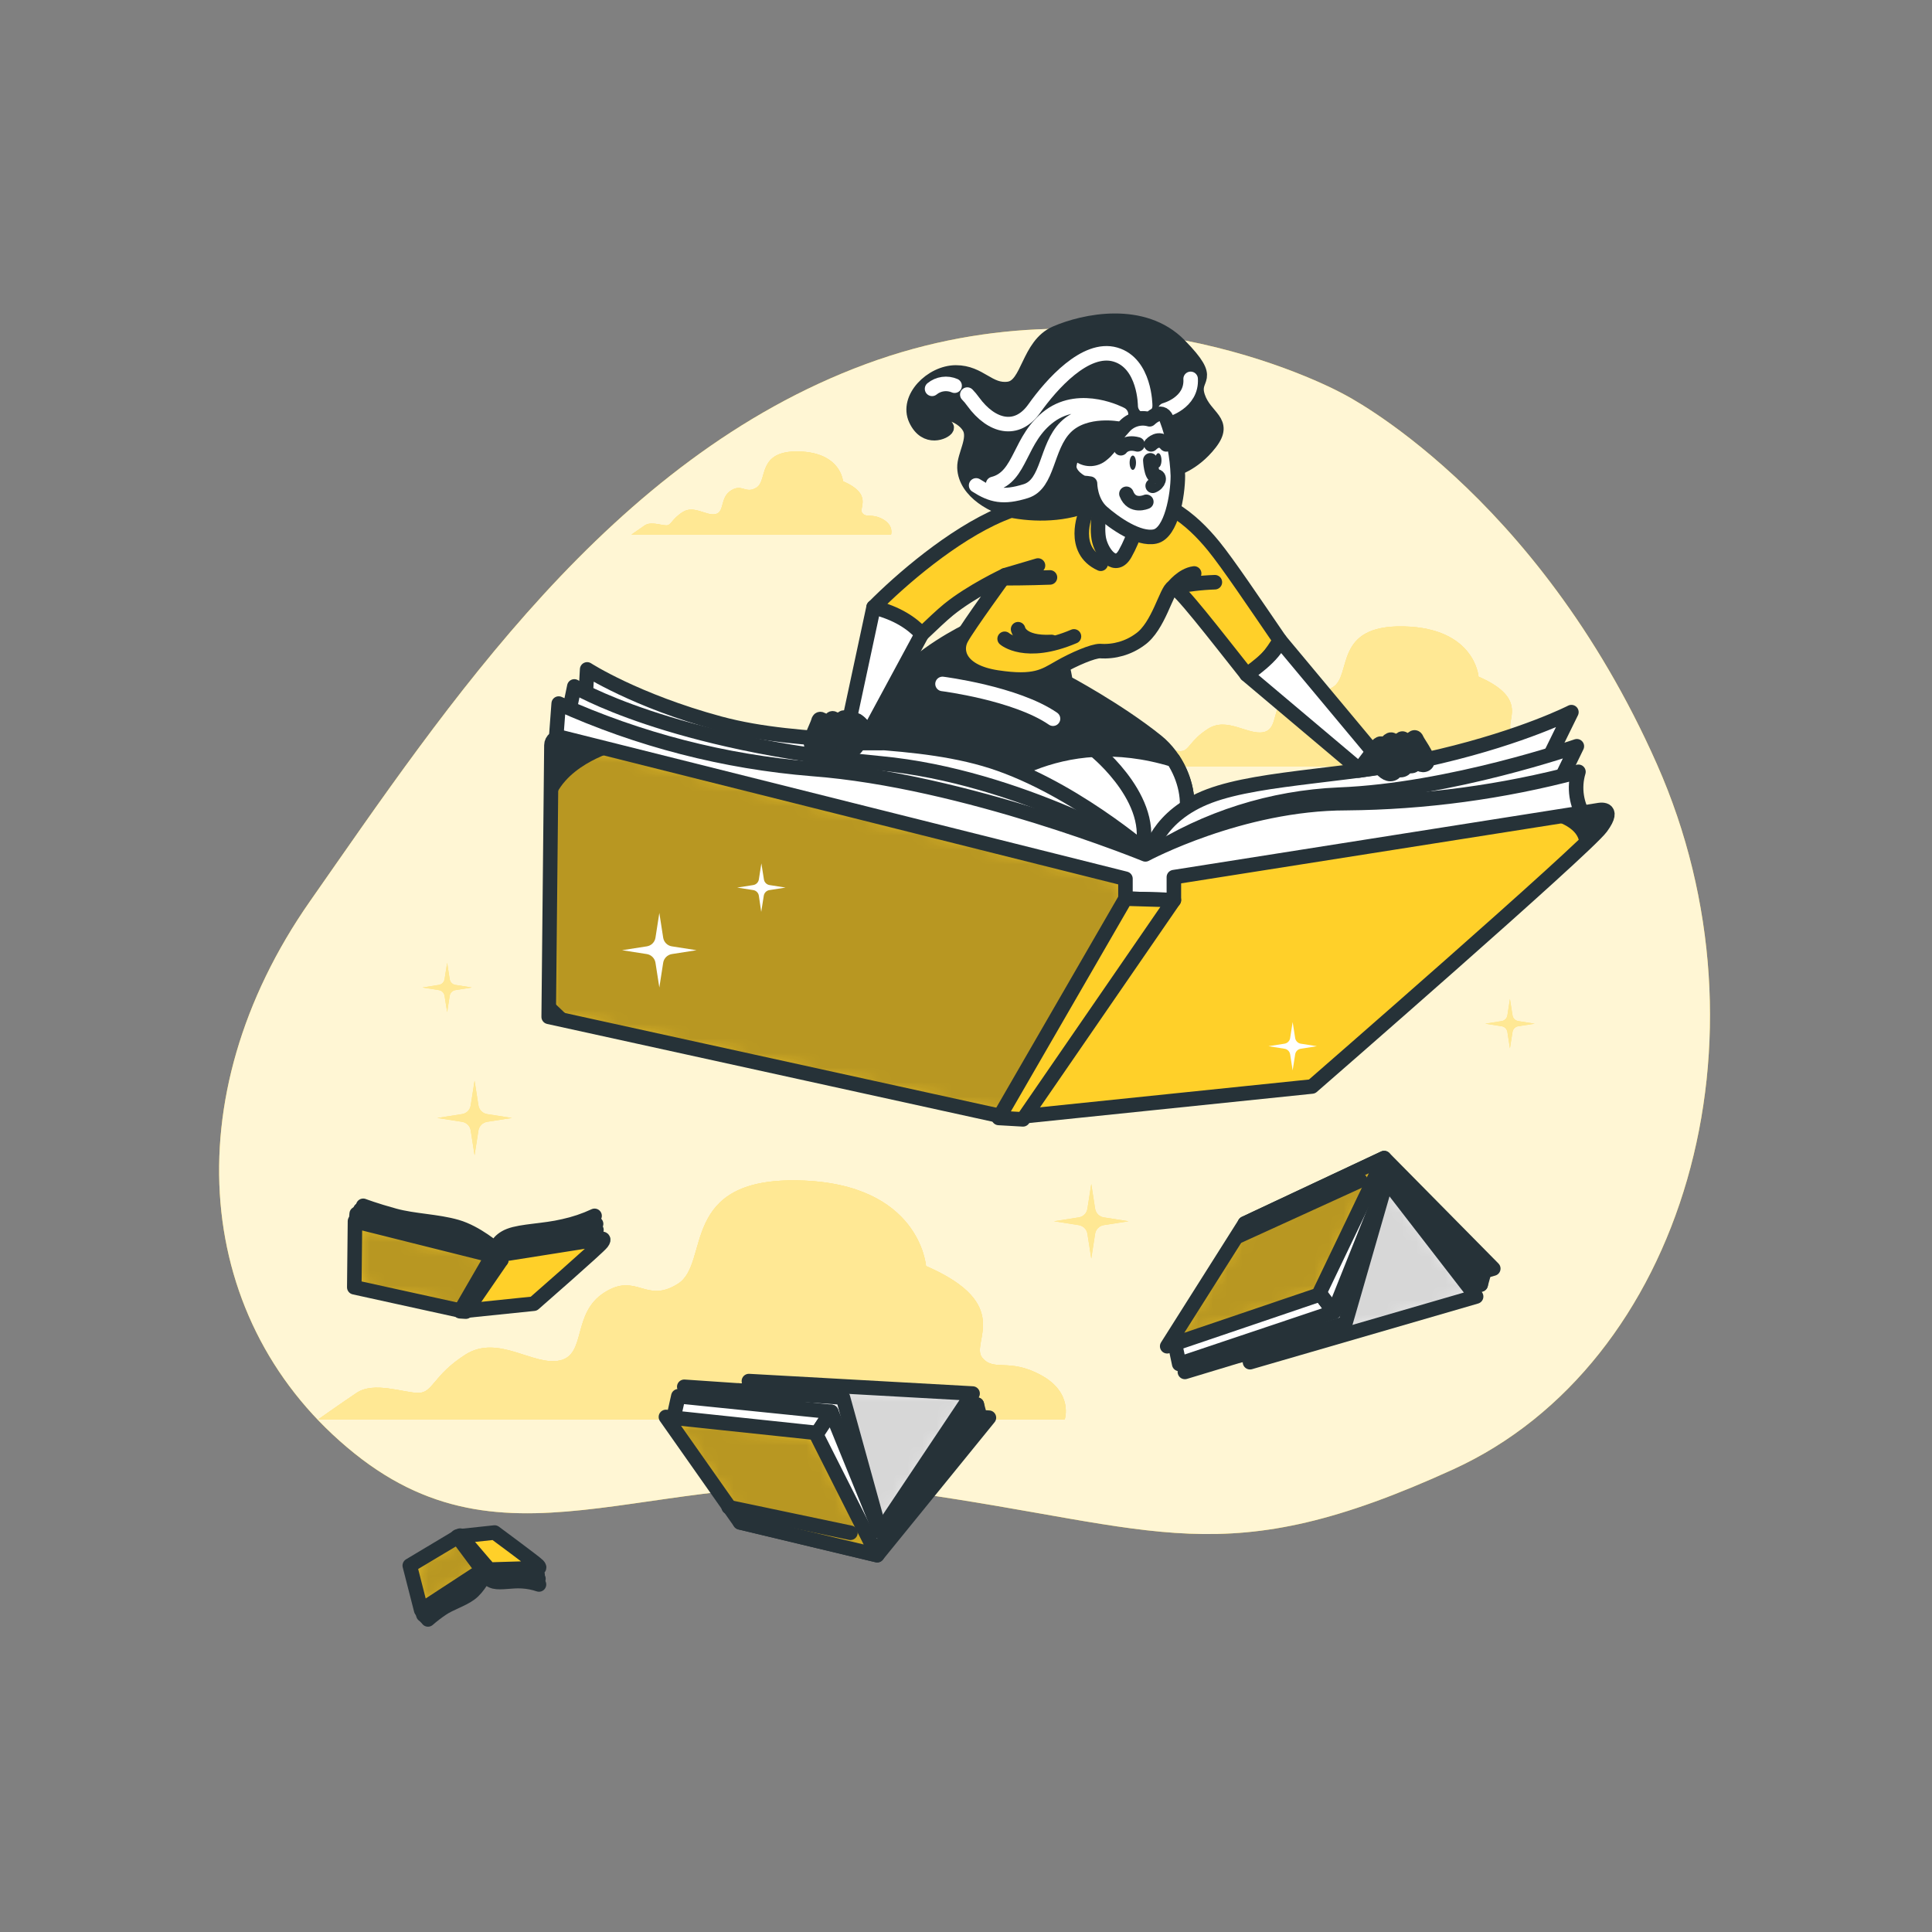 <svg width="133" height="133" viewBox="0 0 133 133" fill="none" xmlns="http://www.w3.org/2000/svg">
<rect x="0" y="0" width="133" height="133" fill="#808080" stroke="none"/>
<path d="M92.496 27.132C92.496 27.132 77.166 18.559 59.584 25.071C42.001 31.582 30.781 48.537 21.338 62.045C11.895 75.552 13.329 91.161 24.397 100.051C35.465 108.94 45.491 100.317 62.728 102.745C79.965 105.174 84.159 108.408 100.045 101.149C115.931 93.89 122.405 71.442 114.063 52.607C105.721 33.772 92.496 27.132 92.496 27.132Z" fill="#FFD029"/>
<path opacity="0.8" d="M92.496 27.132C92.496 27.132 77.166 18.559 59.584 25.071C42.001 31.582 30.781 48.537 21.338 62.045C11.895 75.552 13.329 91.161 24.397 100.051C35.465 108.94 45.491 100.317 62.728 102.745C79.965 105.174 84.159 108.408 100.045 101.149C115.931 93.89 122.405 71.442 114.063 52.607C105.721 33.772 92.496 27.132 92.496 27.132Z" fill="white"/>
<path d="M106.443 50.995C105.132 50.279 104.536 50.875 104.049 50.279C103.563 49.684 105.361 48.133 101.783 46.582C101.783 46.582 101.546 43.244 96.657 43.124C91.768 43.004 93.098 46.465 91.768 47.298C90.438 48.13 90.098 46.822 88.786 47.657C87.475 48.492 88.071 50.16 86.999 50.399C85.927 50.639 84.496 49.335 83.184 50.16C81.873 50.984 81.873 51.711 81.275 51.711C80.676 51.711 79.487 51.234 78.772 51.711C78.056 52.187 77.221 52.775 77.221 52.775H107.398C107.398 52.775 107.758 51.711 106.443 50.995Z" fill="#FFD029"/>
<path opacity="0.5" d="M106.443 50.995C105.132 50.279 104.536 50.875 104.049 50.279C103.563 49.684 105.361 48.133 101.783 46.582C101.783 46.582 101.546 43.244 96.657 43.124C91.768 43.004 93.098 46.465 91.768 47.298C90.438 48.13 90.098 46.822 88.786 47.657C87.475 48.492 88.071 50.16 86.999 50.399C85.927 50.639 84.496 49.335 83.184 50.16C81.873 50.984 81.873 51.711 81.275 51.711C80.676 51.711 79.487 51.234 78.772 51.711C78.056 52.187 77.221 52.775 77.221 52.775H107.398C107.398 52.775 107.758 51.711 106.443 50.995Z" fill="#FFD029"/>
<path d="M60.772 35.743C59.995 35.32 59.642 35.674 59.36 35.32C59.078 34.966 60.136 34.048 58.03 33.128C58.03 33.128 57.889 31.149 54.992 31.08C52.095 31.011 52.864 33.059 52.095 33.554C51.326 34.048 51.106 33.272 50.326 33.764C49.547 34.256 49.903 35.248 49.262 35.392C48.621 35.535 47.778 34.753 47.001 35.248C46.224 35.743 46.224 36.168 45.871 36.168C45.517 36.168 44.807 35.884 44.386 36.168C43.966 36.453 43.469 36.804 43.469 36.804H61.339C61.339 36.804 61.551 36.176 60.772 35.743Z" fill="#FFD029"/>
<path opacity="0.5" d="M60.772 35.743C59.995 35.32 59.642 35.674 59.36 35.32C59.078 34.966 60.136 34.048 58.03 33.128C58.03 33.128 57.889 31.149 54.992 31.08C52.095 31.011 52.864 33.059 52.095 33.554C51.326 34.048 51.106 33.272 50.326 33.764C49.547 34.256 49.903 35.248 49.262 35.392C48.621 35.535 47.778 34.753 47.001 35.248C46.224 35.743 46.224 36.168 45.871 36.168C45.517 36.168 44.807 35.884 44.386 36.168C43.966 36.453 43.469 36.804 43.469 36.804H61.339C61.339 36.804 61.551 36.176 60.772 35.743Z" fill="#FFD029"/>
<path d="M71.67 94.67C69.436 93.449 68.42 94.465 67.606 93.449C66.792 92.433 69.84 89.794 63.746 87.153C63.746 87.153 63.339 81.463 55.011 81.261C46.682 81.059 48.914 86.948 46.679 88.371C44.445 89.794 43.836 87.557 41.602 88.98C39.367 90.403 40.381 93.236 38.553 93.654C36.726 94.072 34.297 91.824 32.052 93.247C29.807 94.67 29.818 95.888 28.802 95.888C27.786 95.888 25.753 95.074 24.546 95.888C23.338 96.702 21.904 97.716 21.904 97.716H73.296C73.296 97.716 73.905 95.888 71.67 94.67Z" fill="#FFD029"/>
<path opacity="0.5" d="M71.67 94.67C69.436 93.449 68.42 94.465 67.606 93.449C66.792 92.433 69.84 89.794 63.746 87.153C63.746 87.153 63.339 81.463 55.011 81.261C46.682 81.059 48.914 86.948 46.679 88.371C44.445 89.794 43.836 87.557 41.602 88.98C39.367 90.403 40.381 93.236 38.553 93.654C36.726 94.072 34.297 91.824 32.052 93.247C29.807 94.67 29.818 95.888 28.802 95.888C27.786 95.888 25.753 95.074 24.546 95.888C23.338 96.702 21.904 97.716 21.904 97.716H73.296C73.296 97.716 73.905 95.888 71.67 94.67Z" fill="#FFD029"/>
<g opacity="0.5">
<path d="M106.443 50.995C105.132 50.279 104.536 50.875 104.049 50.279C103.563 49.684 105.361 48.133 101.783 46.582C101.783 46.582 101.546 43.244 96.657 43.124C91.768 43.004 93.098 46.465 91.768 47.298C90.438 48.13 90.098 46.822 88.786 47.657C87.475 48.492 88.071 50.16 86.999 50.399C85.927 50.639 84.496 49.335 83.184 50.16C81.873 50.984 81.873 51.711 81.275 51.711C80.676 51.711 79.487 51.234 78.772 51.711C78.056 52.187 77.221 52.775 77.221 52.775H107.398C107.398 52.775 107.758 51.711 106.443 50.995Z" fill="white"/>
<path opacity="0.5" d="M106.443 50.995C105.132 50.279 104.536 50.875 104.049 50.279C103.563 49.684 105.361 48.133 101.783 46.582C101.783 46.582 101.546 43.244 96.657 43.124C91.768 43.004 93.098 46.465 91.768 47.298C90.438 48.13 90.098 46.822 88.786 47.657C87.475 48.492 88.071 50.16 86.999 50.399C85.927 50.639 84.496 49.335 83.184 50.16C81.873 50.984 81.873 51.711 81.275 51.711C80.676 51.711 79.487 51.234 78.772 51.711C78.056 52.187 77.221 52.775 77.221 52.775H107.398C107.398 52.775 107.758 51.711 106.443 50.995Z" fill="white"/>
</g>
<g opacity="0.5">
<path d="M60.772 35.743C59.995 35.32 59.642 35.674 59.36 35.32C59.078 34.966 60.136 34.048 58.03 33.128C58.03 33.128 57.889 31.149 54.992 31.08C52.095 31.011 52.864 33.059 52.095 33.554C51.326 34.048 51.106 33.272 50.326 33.764C49.547 34.256 49.903 35.248 49.262 35.392C48.621 35.535 47.778 34.753 47.001 35.248C46.224 35.743 46.224 36.168 45.871 36.168C45.517 36.168 44.807 35.884 44.386 36.168C43.966 36.453 43.469 36.804 43.469 36.804H61.339C61.339 36.804 61.551 36.176 60.772 35.743Z" fill="white"/>
<path opacity="0.5" d="M60.772 35.743C59.995 35.32 59.642 35.674 59.36 35.32C59.078 34.966 60.136 34.048 58.03 33.128C58.03 33.128 57.889 31.149 54.992 31.08C52.095 31.011 52.864 33.059 52.095 33.554C51.326 34.048 51.106 33.272 50.326 33.764C49.547 34.256 49.903 35.248 49.262 35.392C48.621 35.535 47.778 34.753 47.001 35.248C46.224 35.743 46.224 36.168 45.871 36.168C45.517 36.168 44.807 35.884 44.386 36.168C43.966 36.453 43.469 36.804 43.469 36.804H61.339C61.339 36.804 61.551 36.176 60.772 35.743Z" fill="white"/>
</g>
<g opacity="0.5">
<path d="M71.67 94.67C69.436 93.449 68.42 94.465 67.606 93.449C66.792 92.433 69.84 89.794 63.746 87.153C63.746 87.153 63.339 81.463 55.011 81.261C46.682 81.059 48.914 86.948 46.679 88.371C44.445 89.794 43.836 87.557 41.602 88.98C39.367 90.403 40.381 93.236 38.553 93.654C36.726 94.072 34.297 91.824 32.052 93.247C29.807 94.67 29.818 95.888 28.802 95.888C27.786 95.888 25.753 95.074 24.546 95.888C23.338 96.702 21.904 97.716 21.904 97.716H73.296C73.296 97.716 73.905 95.888 71.67 94.67Z" fill="white"/>
<path opacity="0.5" d="M71.67 94.67C69.436 93.449 68.42 94.465 67.606 93.449C66.792 92.433 69.84 89.794 63.746 87.153C63.746 87.153 63.339 81.463 55.011 81.261C46.682 81.059 48.914 86.948 46.679 88.371C44.445 89.794 43.836 87.557 41.602 88.98C39.367 90.403 40.381 93.236 38.553 93.654C36.726 94.072 34.297 91.824 32.052 93.247C29.807 94.67 29.818 95.888 28.802 95.888C27.786 95.888 25.753 95.074 24.546 95.888C23.338 96.702 21.904 97.716 21.904 97.716H73.296C73.296 97.716 73.905 95.888 71.67 94.67Z" fill="white"/>
</g>
<path d="M34.119 86.006C34.119 86.006 32.804 84.854 31.445 84.46C30.086 84.067 28.519 84.058 27.165 83.689C25.811 83.319 25.003 83.008 25.003 83.008L24.934 84.231L34.063 86.697L40.308 84.968L40.931 83.699C40.25 84.016 39.536 84.256 38.803 84.415C37.444 84.737 35.922 84.737 35.079 85.061C34.236 85.386 34.119 86.006 34.119 86.006Z" fill="white" stroke="#263238" stroke-linecap="round" stroke-linejoin="round"/>
<path d="M24.806 83.285C26.591 83.831 28.42 84.218 30.273 84.442C31.666 84.631 32.989 85.169 34.119 86.006C35.038 85.419 36.096 85.085 37.186 85.038C38.497 84.939 39.79 84.675 41.035 84.253L40.644 85.051L33.935 86.365L24.668 83.945L24.806 83.285Z" fill="white" stroke="#263238" stroke-linecap="round" stroke-linejoin="round"/>
<path d="M24.554 83.561C25.972 84.104 27.457 84.45 28.969 84.59C31.438 84.776 34.05 86.005 34.05 86.005C35.06 85.496 36.169 85.212 37.3 85.175C38.57 85.164 39.833 84.993 41.059 84.667C41.021 84.794 41.011 84.929 41.031 85.06C41.051 85.192 41.099 85.317 41.173 85.428L34.026 86.949L24.506 84.183L24.554 83.561Z" fill="white" stroke="#263238" stroke-linecap="round" stroke-linejoin="round"/>
<path d="M24.437 84.068L33.728 86.396V86.715L34.51 86.736V86.369L41.381 85.284C41.381 85.284 41.681 85.215 41.426 85.55C41.171 85.885 36.747 89.748 36.747 89.748L31.837 90.253L24.389 88.617L24.437 84.068Z" fill="#FFD029"/>
<mask id="mask0_12435_52454" style="mask-type:luminance" maskUnits="userSpaceOnUse" x="24" y="84" width="18" height="7">
<path d="M24.437 84.068L33.728 86.396V86.715L34.51 86.736V86.369L41.381 85.284C41.381 85.284 41.681 85.215 41.426 85.55C41.171 85.885 36.747 89.748 36.747 89.748L31.837 90.253L24.389 88.617L24.437 84.068Z" fill="white"/>
</mask>
<g mask="url(#mask0_12435_52454)">
<path opacity="0.3" d="M33.727 86.72V86.396L24.436 84.068L24.391 88.633L31.836 90.269L31.969 90.255L33.935 86.726L33.727 86.72Z" fill="#121212"/>
</g>
<path d="M24.437 84.068L33.728 86.396V86.715L34.51 86.736V86.369L41.381 85.284C41.381 85.284 41.681 85.215 41.426 85.55C41.171 85.885 36.747 89.748 36.747 89.748L31.837 90.253L24.389 88.617L24.437 84.068Z" stroke="#263238" stroke-linecap="round" stroke-linejoin="round"/>
<path d="M33.727 86.721L31.674 90.269L32.068 90.293L34.509 86.742L33.727 86.721Z" fill="#FFD029" stroke="#263238" stroke-linecap="round" stroke-linejoin="round"/>
<path d="M33.399 108.355C33.399 108.355 32.952 109.291 32.356 109.719C31.76 110.148 31 110.35 30.398 110.762C30.072 110.983 29.759 111.224 29.462 111.483L29.223 110.669L33.25 107.895L36.588 108.299L37.104 109.076C36.731 108.949 36.343 108.874 35.95 108.852C35.234 108.802 34.492 108.988 34.021 108.873C33.886 108.838 33.759 108.774 33.652 108.684C33.544 108.594 33.458 108.482 33.399 108.355Z" fill="white" stroke="#263238" stroke-linecap="round" stroke-linejoin="round"/>
<path d="M29.315 111.321C30.08 110.745 30.909 110.261 31.786 109.877C32.464 109.543 33.026 109.012 33.398 108.355C33.908 108.621 34.49 108.714 35.058 108.621C35.726 108.529 36.405 108.549 37.066 108.68L36.739 108.182L33.249 108.129L29.137 110.887L29.315 111.321Z" fill="white" stroke="#263238" stroke-linecap="round" stroke-linejoin="round"/>
<path d="M29.145 111.167C29.727 110.642 30.398 110.225 31.127 109.936C32.297 109.51 33.367 108.364 33.367 108.364C33.915 108.578 34.512 108.634 35.09 108.526C35.718 108.379 36.367 108.34 37.008 108.411C36.928 108.246 36.903 108.06 36.936 107.879L33.196 107.73L29.018 110.755L29.145 111.167Z" fill="white" stroke="#263238" stroke-linecap="round" stroke-linejoin="round"/>
<path d="M28.994 110.839L33.133 108.136L33.077 107.921L33.457 107.809L33.518 108.056L37.051 107.95C37.051 107.95 37.208 107.95 37.027 107.758C36.846 107.567 34.048 105.5 34.048 105.5L31.566 105.766L28.209 107.774L28.994 110.839Z" fill="#FFD029"/>
<mask id="mask1_12435_52454" style="mask-type:luminance" maskUnits="userSpaceOnUse" x="28" y="105" width="10" height="6">
<path d="M28.994 110.839L33.133 108.136L33.077 107.921L33.457 107.809L33.518 108.056L37.051 107.95C37.051 107.95 37.208 107.95 37.027 107.758C36.846 107.567 34.048 105.5 34.048 105.5L31.566 105.766L28.209 107.774L28.994 110.839Z" fill="white"/>
</mask>
<g mask="url(#mask1_12435_52454)">
<path opacity="0.3" d="M33.087 107.921L33.143 108.136L29.004 110.839L28.211 107.766L31.568 105.758L31.634 105.75L33.188 107.891L33.087 107.921Z" fill="#121212"/>
</g>
<path d="M28.994 110.839L33.133 108.136L33.077 107.921L33.457 107.809L33.518 108.056L37.051 107.95C37.051 107.95 37.208 107.95 37.027 107.758C36.846 107.567 34.048 105.5 34.048 105.5L31.566 105.766L28.209 107.774L28.994 110.839Z" stroke="#263238" stroke-linecap="round" stroke-linejoin="round"/>
<path d="M33.086 107.921L31.49 105.777L31.676 105.713L33.467 107.809L33.086 107.921Z" fill="#FFD029" stroke="#263238" stroke-linecap="round" stroke-linejoin="round"/>
<path d="M95.287 79.723L102.798 87.33L86.759 91.85L85.697 84.223L95.287 79.723Z" fill="#FFD029" stroke="#263238" stroke-linecap="round" stroke-linejoin="round"/>
<path d="M101.932 88.429L85.342 93.305L86.68 84.537L95.051 80.803L101.932 88.429Z" fill="white" stroke="#263238" stroke-linecap="round" stroke-linejoin="round"/>
<path d="M95.446 81.275L101.617 89.255L86.051 93.775L87.86 84.183L95.446 81.275Z" fill="white"/>
<mask id="mask2_12435_52454" style="mask-type:luminance" maskUnits="userSpaceOnUse" x="86" y="81" width="16" height="13">
<path d="M95.446 81.275L101.617 89.255L86.051 93.775L87.86 84.183L95.446 81.275Z" fill="white"/>
</mask>
<g mask="url(#mask2_12435_52454)">
<path opacity="0.17" d="M95.446 81.275L101.617 89.255L86.051 93.775L87.86 84.183L95.446 81.275Z" fill="#121212"/>
</g>
<path d="M95.446 81.275L101.617 89.255L86.051 93.775L87.86 84.183L95.446 81.275Z" stroke="#263238" stroke-linecap="round" stroke-linejoin="round"/>
<path d="M95.446 81.275L92.615 91.101L81.568 94.445L85.814 85.401L95.446 81.275Z" fill="white" stroke="#263238" stroke-linecap="round" stroke-linejoin="round"/>
<path d="M91.831 90.318L81.178 93.896L80.861 92.401L90.73 88.863L91.831 90.318Z" fill="white" stroke="#263238" stroke-linecap="round" stroke-linejoin="round"/>
<path d="M95.171 79.938L102.246 87.29L101.932 88.428L95.445 81.275L91.83 90.317L90.728 88.862L95.171 79.938Z" fill="white" stroke="#263238" stroke-linecap="round" stroke-linejoin="round"/>
<path d="M95.285 79.723L90.769 89.139L80.35 92.677L85.696 84.223L95.285 79.723Z" fill="#FFD029"/>
<mask id="mask3_12435_52454" style="mask-type:luminance" maskUnits="userSpaceOnUse" x="80" y="79" width="16" height="14">
<path d="M95.285 79.723L90.769 89.139L80.35 92.677L85.696 84.223L95.285 79.723Z" fill="white"/>
</mask>
<g mask="url(#mask3_12435_52454)">
<path opacity="0.3" d="M95.285 79.723L90.769 89.139L80.35 92.677L85.696 84.223L95.285 79.723Z" fill="#121212"/>
</g>
<path d="M95.285 79.723L90.769 89.139L80.35 92.677L85.696 84.223L95.285 79.723Z" stroke="#263238" stroke-linecap="round" stroke-linejoin="round"/>
<path d="M85.266 85.091L93.647 81.266" stroke="#263238" stroke-linecap="round" stroke-linejoin="round"/>
<path d="M60.386 107.059L68.078 97.594L52.209 96.85L50.945 104.8L60.386 107.059Z" fill="#FFD029" stroke="#263238" stroke-linecap="round" stroke-linejoin="round"/>
<path d="M67.247 96.692L50.838 95.721L51.934 104.251L60.182 106.028L67.247 96.692Z" fill="white" stroke="#263238" stroke-linecap="round" stroke-linejoin="round"/>
<path d="M60.585 105.456L66.953 95.931L51.555 95.074L53.1 104.326L60.585 105.456Z" fill="white"/>
<mask id="mask4_12435_52454" style="mask-type:luminance" maskUnits="userSpaceOnUse" x="51" y="95" width="16" height="11">
<path d="M60.585 105.456L66.953 95.931L51.555 95.074L53.1 104.326L60.585 105.456Z" fill="white"/>
</mask>
<g mask="url(#mask4_12435_52454)">
<path opacity="0.17" d="M60.585 105.456L66.953 95.931L51.555 95.074L53.1 104.326L60.585 105.456Z" fill="#121212"/>
</g>
<path d="M60.585 105.456L66.953 95.931L51.555 95.074L53.1 104.326L60.585 105.456Z" stroke="#263238" stroke-linecap="round" stroke-linejoin="round"/>
<path d="M60.586 105.455L58.03 96.209L47.105 95.467L51.096 103.582L60.586 105.455Z" fill="white" stroke="#263238" stroke-linecap="round" stroke-linejoin="round"/>
<path d="M57.223 97.192L46.697 96.117L46.344 97.7L56.087 98.921L57.223 97.192Z" fill="white" stroke="#263238" stroke-linecap="round" stroke-linejoin="round"/>
<path d="M60.275 106.871L67.528 97.766L67.247 96.691L60.586 105.456L57.224 97.192L56.088 98.921L60.275 106.871Z" fill="white" stroke="#263238" stroke-linecap="round" stroke-linejoin="round"/>
<path d="M60.387 107.06L56.133 98.634L45.842 97.543L50.946 104.802L60.387 107.06Z" fill="#FFD029"/>
<mask id="mask5_12435_52454" style="mask-type:luminance" maskUnits="userSpaceOnUse" x="45" y="97" width="16" height="11">
<path d="M60.387 107.06L56.133 98.634L45.842 97.543L50.946 104.802L60.387 107.06Z" fill="white"/>
</mask>
<g mask="url(#mask5_12435_52454)">
<path opacity="0.3" d="M60.387 107.06L56.133 98.634L45.842 97.543L50.946 104.802L60.387 107.06Z" fill="#121212"/>
</g>
<path d="M60.387 107.06L56.133 98.634L45.842 97.543L50.946 104.802L60.387 107.06Z" stroke="#263238" stroke-linecap="round" stroke-linejoin="round"/>
<path d="M50.162 103.754L58.544 105.517" stroke="#263238" stroke-linecap="round" stroke-linejoin="round"/>
<path d="M66.625 43.418C66.625 43.418 63.14 45.102 61.746 47.142C60.352 49.182 60.759 52.949 62.906 54.167C65.053 55.386 72.546 59.86 77.831 59.221C83.117 58.583 82.303 53.181 79.632 51.031C76.962 48.882 73.36 46.967 73.36 46.967C73.36 46.967 73.187 45.807 72.953 45.4C72.719 44.993 70.051 42.373 66.625 43.418Z" fill="#263238" stroke="#263238" stroke-linecap="round" stroke-linejoin="round"/>
<path d="M80.771 52.303C72.86 49.882 67.649 54.215 66.016 55.875C69.287 57.575 74.107 59.663 77.831 59.213C82.252 58.679 82.404 54.809 80.771 52.303Z" fill="white" stroke="#263238" stroke-linecap="round" stroke-linejoin="round"/>
<path d="M75.393 51.664C75.393 51.664 80.04 55.388 78.412 59.096" stroke="#263238" stroke-linecap="round" stroke-linejoin="round"/>
<path d="M60.139 41.796L58.277 50.481H59.775L63.467 43.637C63.467 43.637 62.746 41.443 60.139 41.796Z" fill="white" stroke="#263238" stroke-linecap="round" stroke-linejoin="round"/>
<path d="M83.541 37.584C82.017 35.722 80.004 33.995 76.314 33.7C76.314 33.7 73.17 33.602 68.893 35.421C65.549 36.842 61.977 39.943 60.139 41.805C61.783 42.223 62.761 42.896 63.469 43.646C64.198 42.952 64.834 42.348 65.302 41.967C66.876 40.688 69.188 39.608 69.188 39.608C69.188 39.608 66.68 43.047 66.188 43.933C65.695 44.819 66.041 46.245 68.645 46.638C71.249 47.032 71.891 46.54 72.923 45.95C73.955 45.359 75.234 44.819 75.726 44.819C76.71 44.889 77.686 44.606 78.479 44.021C79.756 43.135 80.299 40.63 80.74 40.433C81.044 40.297 83.728 43.797 85.818 46.426L85.999 46.333C86.909 45.864 87.619 44.909 88.106 44.069C86.414 41.598 84.528 38.791 83.541 37.584Z" fill="#FFD029" stroke="#263238" stroke-linecap="round" stroke-linejoin="round"/>
<path d="M74.729 35.352C74.729 35.352 73.686 37.86 75.775 38.81" stroke="#263238" stroke-linecap="round" stroke-linejoin="round"/>
<path d="M69.189 39.6L71.456 38.93" stroke="#263238" stroke-linecap="round" stroke-linejoin="round"/>
<path d="M69.16 43.975C69.16 43.975 70.589 45.236 73.932 43.81" stroke="#263238" stroke-linecap="round" stroke-linejoin="round"/>
<path d="M82.206 39.477C81.381 39.586 80.74 40.434 80.74 40.434C81.692 40.231 82.659 40.113 83.632 40.08" stroke="#263238" stroke-linecap="round" stroke-linejoin="round"/>
<path d="M69.264 39.806C69.264 39.806 70.799 39.806 72.28 39.75" stroke="#263238" stroke-linecap="round" stroke-linejoin="round"/>
<path d="M70.086 43.315C70.086 43.315 70.251 44.304 72.389 44.192" stroke="#263238" stroke-linecap="round" stroke-linejoin="round"/>
<path d="M75.774 34.534C75.774 34.534 75.431 36.303 75.676 37.237C75.921 38.171 76.806 39.253 77.448 38.123C78.088 36.992 78.429 35.729 78.429 35.125C78.429 34.521 76.216 33.404 75.774 34.534Z" fill="white" stroke="#263238" stroke-linecap="round" stroke-linejoin="round"/>
<path d="M80.741 32.322C80.741 32.322 82.116 32.026 83.297 30.502C84.478 28.978 82.954 28.784 82.462 27.31C81.97 25.836 83.701 26.326 81.196 23.77C78.69 21.213 74.607 22.099 72.684 22.934C70.76 23.77 70.822 26.573 69.441 26.77C68.061 26.967 67.473 25.64 65.802 25.64C64.132 25.64 62.36 27.409 63.049 28.882C63.738 30.356 65.065 29.72 65.164 29.473C65.262 29.225 64.475 29.523 64.424 28.784C64.374 28.044 66.193 28.441 66.736 29.425C67.175 30.223 66.369 31.356 66.395 32.194C66.451 33.875 68.51 34.95 69.832 35.181C71.617 35.492 73.787 35.383 75.405 34.497C77.392 33.407 76.469 31.146 77.932 30.555C79.395 29.965 80.145 30.851 80.145 30.851L80.741 32.322Z" fill="#263238" stroke="#263238" stroke-linecap="round" stroke-linejoin="round"/>
<path d="M65.715 26.552C65.462 26.442 65.183 26.404 64.909 26.442C64.636 26.48 64.378 26.593 64.164 26.768" stroke="white" stroke-linecap="round" stroke-linejoin="round"/>
<path d="M78.834 27.93C78.834 27.93 78.834 25.004 76.78 24.408C74.727 23.812 72.381 26.461 71.194 28.132C70.008 29.802 68.268 29.403 66.989 27.642C66.868 27.473 66.735 27.313 66.59 27.164" stroke="white" stroke-linecap="round" stroke-linejoin="round"/>
<path d="M67.197 33.416C68.261 34.1 69.059 34.297 70.621 33.808C72.182 33.318 71.991 30.775 73.358 29.408C74.725 28.041 77.172 28.527 77.172 28.527C77.172 28.527 74.435 27.059 72.283 28.623C70.131 30.187 70.325 32.829 68.37 33.318" stroke="white" stroke-linecap="round" stroke-linejoin="round"/>
<path d="M80.203 28.234C80.203 28.234 82.065 27.744 81.964 26.082" stroke="white" stroke-linecap="round" stroke-linejoin="round"/>
<path d="M64.883 47.082C64.883 47.082 69.937 47.72 72.49 49.476" stroke="white" stroke-linecap="round" stroke-linejoin="round"/>
<path d="M79.138 28.865C78.823 28.775 78.489 28.777 78.175 28.872C77.861 28.966 77.581 29.148 77.369 29.397C76.533 30.28 76.571 30.727 75.874 31.278C75.666 31.46 75.404 31.568 75.128 31.586C74.853 31.604 74.579 31.53 74.35 31.377C74.054 31.23 73.711 31.329 73.613 32.015C73.514 32.701 74.448 33.244 74.597 33.244C74.745 33.252 74.892 33.269 75.038 33.294C75.038 33.294 75.038 34.523 75.874 35.26C76.709 35.997 78.382 37.178 79.513 36.933C80.643 36.688 81.085 34.082 81.085 32.754C81.043 31.409 80.778 30.079 80.3 28.82C79.954 28.044 79.138 28.865 79.138 28.865Z" fill="white" stroke="#263238" stroke-linecap="round" stroke-linejoin="round"/>
<path d="M78.203 31.853C78.203 32.119 78.107 32.348 77.984 32.348C77.862 32.348 77.764 32.127 77.764 31.853C77.764 31.579 77.862 31.361 77.984 31.361C78.107 31.361 78.203 31.582 78.203 31.853Z" fill="#263238"/>
<path d="M79.957 31.689C79.957 31.955 79.858 32.184 79.738 32.184C79.619 32.184 79.518 31.963 79.518 31.689C79.518 31.415 79.616 31.197 79.738 31.197C79.861 31.197 79.957 31.418 79.957 31.689Z" fill="#263238"/>
<path d="M77.16 30.857C77.16 30.857 77.487 30.365 78.312 30.591" stroke="#263238" stroke-linecap="round" stroke-linejoin="round"/>
<path d="M79.244 30.591C79.244 30.591 79.792 29.987 80.287 30.591" stroke="#263238" stroke-linecap="round" stroke-linejoin="round"/>
<path d="M79.189 31.688C79.189 31.688 79.243 32.786 79.573 32.786C79.902 32.786 79.791 33.278 79.352 33.443" stroke="#263238" stroke-linecap="round" stroke-linejoin="round"/>
<path d="M78.913 34.543C78.913 34.543 77.926 34.982 77.543 33.992" stroke="#263238" stroke-linecap="round" stroke-linejoin="round"/>
<path d="M79.144 58.823C79.144 58.823 73.558 53.924 67.77 52.256C61.982 50.588 55.322 51.373 49.536 49.806C43.751 48.239 40.42 46.082 40.42 46.082L40.125 51.277L78.961 61.768L105.529 54.416L108.176 49.024C108.176 49.024 104.941 50.689 99.156 52.062C93.37 53.434 86.888 53.432 83.257 54.796C79.626 56.161 79.144 58.823 79.144 58.823Z" fill="white" stroke="#263238" stroke-linecap="round" stroke-linejoin="round"/>
<path d="M39.537 47.254C39.537 47.254 46.017 51.177 60.615 52.55C70.231 53.452 79.144 58.822 79.144 58.822C83.05 56.325 87.547 54.904 92.178 54.705C99.826 54.412 108.551 51.372 108.551 51.372L106.888 54.795L78.36 60.381L38.949 50.087L39.537 47.254Z" fill="white" stroke="#263238" stroke-linecap="round" stroke-linejoin="round"/>
<path d="M38.461 48.434C43.975 50.925 49.878 52.447 55.91 52.934C66.398 53.719 78.85 58.816 78.85 58.816C78.85 58.816 85.418 55.288 92.682 55.288C98.078 55.242 103.446 54.518 108.661 53.131C108.498 53.673 108.458 54.244 108.543 54.803C108.628 55.362 108.835 55.896 109.15 56.366L78.751 62.843L38.264 51.072L38.461 48.434Z" fill="white" stroke="#263238" stroke-linecap="round" stroke-linejoin="round"/>
<path d="M38.657 50.761L77.477 60.492V61.864L80.81 61.963V60.383L110.025 55.776C110.025 55.776 111.299 55.48 110.222 56.951C109.145 58.422 90.32 74.795 90.32 74.795L69.439 76.952L37.772 70.001L37.96 51.299C37.961 51.214 37.981 51.13 38.019 51.054C38.056 50.978 38.111 50.912 38.178 50.86C38.245 50.809 38.323 50.773 38.406 50.756C38.489 50.739 38.575 50.74 38.657 50.761Z" fill="#FFD029"/>
<mask id="mask6_12435_52454" style="mask-type:luminance" maskUnits="userSpaceOnUse" x="37" y="50" width="74" height="27">
<path d="M38.657 50.761L77.477 60.492V61.864L80.81 61.963V60.383L110.025 55.776C110.025 55.776 111.299 55.48 110.222 56.951C109.145 58.422 90.32 74.795 90.32 74.795L69.439 76.952L37.772 70.001L37.96 51.299C37.961 51.214 37.981 51.13 38.019 51.054C38.056 50.978 38.111 50.912 38.178 50.86C38.245 50.809 38.323 50.773 38.406 50.756C38.489 50.739 38.575 50.74 38.657 50.761Z" fill="white"/>
</mask>
<g mask="url(#mask6_12435_52454)">
<path opacity="0.3" d="M77.477 61.865V60.492L37.968 50.592L37.773 70.002L69.438 76.963L70.005 76.904L78.362 61.892L77.477 61.865Z" fill="#121212"/>
</g>
<path d="M38.657 50.761L77.477 60.492V61.864L80.81 61.963V60.383L110.025 55.776C110.025 55.776 111.299 55.48 110.222 56.951C109.145 58.422 90.32 74.795 90.32 74.795L69.439 76.952L37.772 70.001L37.96 51.299C37.961 51.214 37.981 51.13 38.019 51.054C38.056 50.978 38.111 50.912 38.178 50.86C38.245 50.809 38.323 50.773 38.406 50.756C38.489 50.739 38.575 50.74 38.657 50.761Z" stroke="#263238" stroke-linecap="round" stroke-linejoin="round"/>
<path d="M77.477 61.863L68.752 76.961L70.42 77.057L80.81 61.962L77.477 61.863Z" fill="#FFD029" stroke="#263238" stroke-linecap="round" stroke-linejoin="round"/>
<path d="M106.596 56.392C106.596 56.392 109.2 56.879 108.657 58.615L110.221 56.956C110.221 56.956 110.937 56.065 110.61 55.892C110.282 55.719 106.596 56.392 106.596 56.392Z" fill="#263238"/>
<path d="M42.257 51.747C42.257 51.747 38.573 52.766 38.001 55.519L37.969 51.297C37.969 51.297 38.081 50.662 38.663 50.765C39.246 50.869 42.257 51.747 42.257 51.747Z" fill="#263238"/>
<path d="M37.808 68.707L39.659 70.471L37.773 70L37.808 68.707Z" fill="#263238"/>
<path d="M88.986 74.918L91.497 73.684L90.175 74.83L88.986 74.918Z" fill="#263238"/>
<path d="M88.106 44.07L95.171 52.54L93.391 52.822L85.818 46.438C85.818 46.438 87.779 45.153 88.106 44.07Z" fill="white" stroke="#263238" stroke-linecap="round" stroke-linejoin="round"/>
<path d="M56.777 49.705C56.777 49.705 56.423 49.276 56.333 49.659C56.242 50.042 55.442 51.372 56.067 51.465C56.692 51.559 57.046 50.04 57.046 50.04L56.777 49.705Z" fill="white" stroke="#263238" stroke-linecap="round" stroke-linejoin="round"/>
<path d="M57.622 49.655C57.622 49.655 57.266 49.226 57.178 49.607C57.09 49.987 56.287 51.32 56.912 51.416C57.537 51.511 57.894 49.987 57.894 49.987L57.622 49.655Z" fill="white" stroke="#263238" stroke-linecap="round" stroke-linejoin="round"/>
<path d="M58.472 49.623C58.472 49.623 58.049 49.147 57.94 49.57C57.831 49.993 56.876 51.471 57.623 51.578C58.371 51.684 58.786 49.982 58.786 49.982L58.472 49.623Z" fill="white" stroke="#263238" stroke-linecap="round" stroke-linejoin="round"/>
<path d="M59.211 49.781L60.636 51.154H58.947L59.211 49.781Z" fill="white" stroke="#263238" stroke-linecap="round" stroke-linejoin="round"/>
<path d="M59.212 49.781C59.212 49.781 58.789 49.305 58.68 49.728C58.571 50.151 57.616 51.63 58.364 51.733C59.111 51.837 59.526 50.138 59.526 50.138L59.212 49.781Z" fill="white" stroke="#263238" stroke-linecap="round" stroke-linejoin="round"/>
<path d="M97.089 51.014C97.089 51.014 97.374 50.535 97.523 50.897C97.672 51.259 98.669 52.45 98.071 52.642C97.472 52.833 96.879 51.386 96.879 51.386L97.089 51.014Z" fill="white" stroke="#263238" stroke-linecap="round" stroke-linejoin="round"/>
<path d="M96.255 51.094C96.255 51.094 96.54 50.615 96.689 50.977C96.838 51.339 97.838 52.53 97.237 52.722C96.635 52.913 96.045 51.466 96.045 51.466L96.255 51.094Z" fill="white" stroke="#263238" stroke-linecap="round" stroke-linejoin="round"/>
<path d="M95.414 51.197C95.414 51.197 95.757 50.664 95.927 51.061C96.097 51.457 97.257 52.774 96.555 52.995C95.853 53.215 95.158 51.611 95.158 51.611L95.414 51.197Z" fill="white" stroke="#263238" stroke-linecap="round" stroke-linejoin="round"/>
<path d="M94.708 51.471L93.514 53.051L95.184 52.785L94.708 51.471Z" fill="white" stroke="#263238" stroke-linecap="round" stroke-linejoin="round"/>
<path d="M94.709 51.47C94.709 51.47 95.049 50.938 95.222 51.334C95.395 51.731 96.552 53.045 95.85 53.265C95.147 53.486 94.453 51.885 94.453 51.885L94.709 51.47Z" fill="white" stroke="#263238" stroke-linecap="round" stroke-linejoin="round"/>
<path d="M46.25 65.679L47.953 65.413L46.25 65.147C46.1 65.124 45.962 65.054 45.855 64.947C45.747 64.839 45.677 64.701 45.654 64.551L45.389 62.846L45.123 64.551C45.1 64.7 45.03 64.839 44.923 64.946C44.817 65.053 44.679 65.123 44.529 65.147L42.824 65.413L44.529 65.679C44.678 65.703 44.816 65.774 44.922 65.881C45.029 65.988 45.099 66.125 45.123 66.274L45.389 67.98L45.654 66.274C45.678 66.125 45.749 65.987 45.856 65.88C45.963 65.773 46.101 65.703 46.25 65.679Z" fill="white"/>
<path d="M33.532 77.227L35.237 76.961L33.532 76.695C33.383 76.671 33.245 76.601 33.138 76.494C33.031 76.387 32.961 76.249 32.936 76.1L32.67 74.394L32.404 76.1C32.381 76.249 32.311 76.388 32.204 76.495C32.097 76.602 31.958 76.672 31.809 76.695L30.104 76.961L31.809 77.227C31.958 77.251 32.097 77.321 32.204 77.428C32.311 77.535 32.381 77.674 32.404 77.823L32.67 79.528L32.936 77.823C32.961 77.674 33.031 77.536 33.138 77.429C33.245 77.322 33.383 77.252 33.532 77.227Z" fill="#FFD029"/>
<path opacity="0.5" d="M33.532 77.227L35.237 76.961L33.532 76.695C33.383 76.671 33.245 76.601 33.138 76.494C33.031 76.387 32.961 76.249 32.936 76.1L32.67 74.394L32.404 76.1C32.381 76.249 32.311 76.388 32.204 76.495C32.097 76.602 31.958 76.672 31.809 76.695L30.104 76.961L31.809 77.227C31.958 77.251 32.097 77.321 32.204 77.428C32.311 77.535 32.381 77.674 32.404 77.823L32.67 79.528L32.936 77.823C32.961 77.674 33.031 77.536 33.138 77.429C33.245 77.322 33.383 77.252 33.532 77.227Z" fill="white"/>
<path d="M75.985 84.338L77.69 84.072L75.985 83.806C75.836 83.783 75.698 83.713 75.591 83.607C75.484 83.5 75.413 83.362 75.389 83.213L75.124 81.508L74.858 83.213C74.834 83.362 74.763 83.5 74.656 83.607C74.549 83.713 74.411 83.783 74.262 83.806L72.557 84.072L74.262 84.338C74.411 84.361 74.549 84.431 74.656 84.537C74.763 84.644 74.834 84.782 74.858 84.931L75.124 86.636L75.389 84.931C75.413 84.782 75.484 84.644 75.591 84.537C75.698 84.431 75.836 84.361 75.985 84.338Z" fill="#FFD029"/>
<path opacity="0.5" d="M75.985 84.338L77.69 84.072L75.985 83.806C75.836 83.783 75.698 83.713 75.591 83.607C75.484 83.5 75.413 83.362 75.389 83.213L75.124 81.508L74.858 83.213C74.834 83.362 74.763 83.5 74.656 83.607C74.549 83.713 74.411 83.783 74.262 83.806L72.557 84.072L74.262 84.338C74.411 84.361 74.549 84.431 74.656 84.537C74.763 84.644 74.834 84.782 74.858 84.931L75.124 86.636L75.389 84.931C75.413 84.782 75.484 84.644 75.591 84.537C75.698 84.431 75.836 84.361 75.985 84.338Z" fill="white"/>
<path d="M31.351 68.159L32.479 67.98L31.351 67.802C31.252 67.787 31.16 67.74 31.09 67.67C31.019 67.599 30.973 67.507 30.957 67.408L30.782 66.283L30.604 67.408C30.588 67.507 30.542 67.599 30.471 67.67C30.4 67.74 30.309 67.787 30.21 67.802L29.082 67.98L30.21 68.159C30.309 68.174 30.4 68.22 30.471 68.291C30.542 68.362 30.588 68.453 30.604 68.552L30.782 69.677L30.957 68.552C30.973 68.453 31.019 68.362 31.09 68.291C31.16 68.22 31.252 68.174 31.351 68.159Z" fill="#FFD029"/>
<path opacity="0.5" d="M31.351 68.159L32.479 67.98L31.351 67.802C31.252 67.787 31.16 67.74 31.09 67.67C31.019 67.599 30.973 67.507 30.957 67.408L30.782 66.283L30.604 67.408C30.588 67.507 30.542 67.599 30.471 67.67C30.4 67.74 30.309 67.787 30.21 67.802L29.082 67.98L30.21 68.159C30.309 68.174 30.4 68.22 30.471 68.291C30.542 68.362 30.588 68.453 30.604 68.552L30.782 69.677L30.957 68.552C30.973 68.453 31.019 68.362 31.09 68.291C31.16 68.22 31.252 68.174 31.351 68.159Z" fill="white"/>
<path d="M104.517 70.647L105.645 70.471L104.517 70.293C104.418 70.277 104.327 70.231 104.256 70.16C104.185 70.089 104.139 69.998 104.123 69.899L103.945 68.772L103.77 69.899C103.754 69.998 103.707 70.089 103.637 70.16C103.566 70.231 103.475 70.277 103.376 70.293L102.248 70.471L103.376 70.647C103.475 70.662 103.566 70.709 103.637 70.78C103.707 70.85 103.754 70.942 103.77 71.04L103.945 72.168L104.123 71.04C104.139 70.942 104.185 70.85 104.256 70.78C104.327 70.709 104.418 70.662 104.517 70.647Z" fill="#FFD029"/>
<path opacity="0.5" d="M104.517 70.647L105.645 70.471L104.517 70.293C104.418 70.277 104.327 70.231 104.256 70.16C104.185 70.089 104.139 69.998 104.123 69.899L103.945 68.772L103.77 69.899C103.754 69.998 103.707 70.089 103.637 70.16C103.566 70.231 103.475 70.277 103.376 70.293L102.248 70.471L103.376 70.647C103.475 70.662 103.566 70.709 103.637 70.78C103.707 70.85 103.754 70.942 103.77 71.04L103.945 72.168L104.123 71.04C104.139 70.942 104.185 70.85 104.256 70.78C104.327 70.709 104.418 70.662 104.517 70.647Z" fill="white"/>
<path d="M52.974 61.274L54.078 61.101L52.974 60.928C52.878 60.913 52.788 60.867 52.719 60.798C52.649 60.728 52.604 60.639 52.589 60.542L52.413 59.435L52.24 60.542C52.225 60.639 52.179 60.728 52.11 60.797C52.041 60.867 51.951 60.912 51.855 60.928L50.748 61.101L51.855 61.274C51.951 61.289 52.041 61.335 52.11 61.404C52.179 61.473 52.225 61.563 52.24 61.659L52.403 62.776L52.578 61.67C52.592 61.57 52.638 61.477 52.709 61.405C52.781 61.333 52.874 61.287 52.974 61.274Z" fill="white"/>
<path d="M89.546 72.196L90.653 72.021L89.546 71.848C89.449 71.832 89.36 71.787 89.291 71.717C89.222 71.648 89.176 71.559 89.16 71.462L88.987 70.356L88.814 71.462C88.799 71.559 88.753 71.648 88.684 71.717C88.615 71.787 88.525 71.832 88.429 71.848L87.322 72.021L88.429 72.196C88.526 72.211 88.615 72.257 88.684 72.326C88.754 72.395 88.799 72.485 88.814 72.582L88.987 73.686L89.16 72.582C89.175 72.485 89.221 72.395 89.29 72.326C89.36 72.257 89.449 72.211 89.546 72.196Z" fill="white"/>
</svg>

